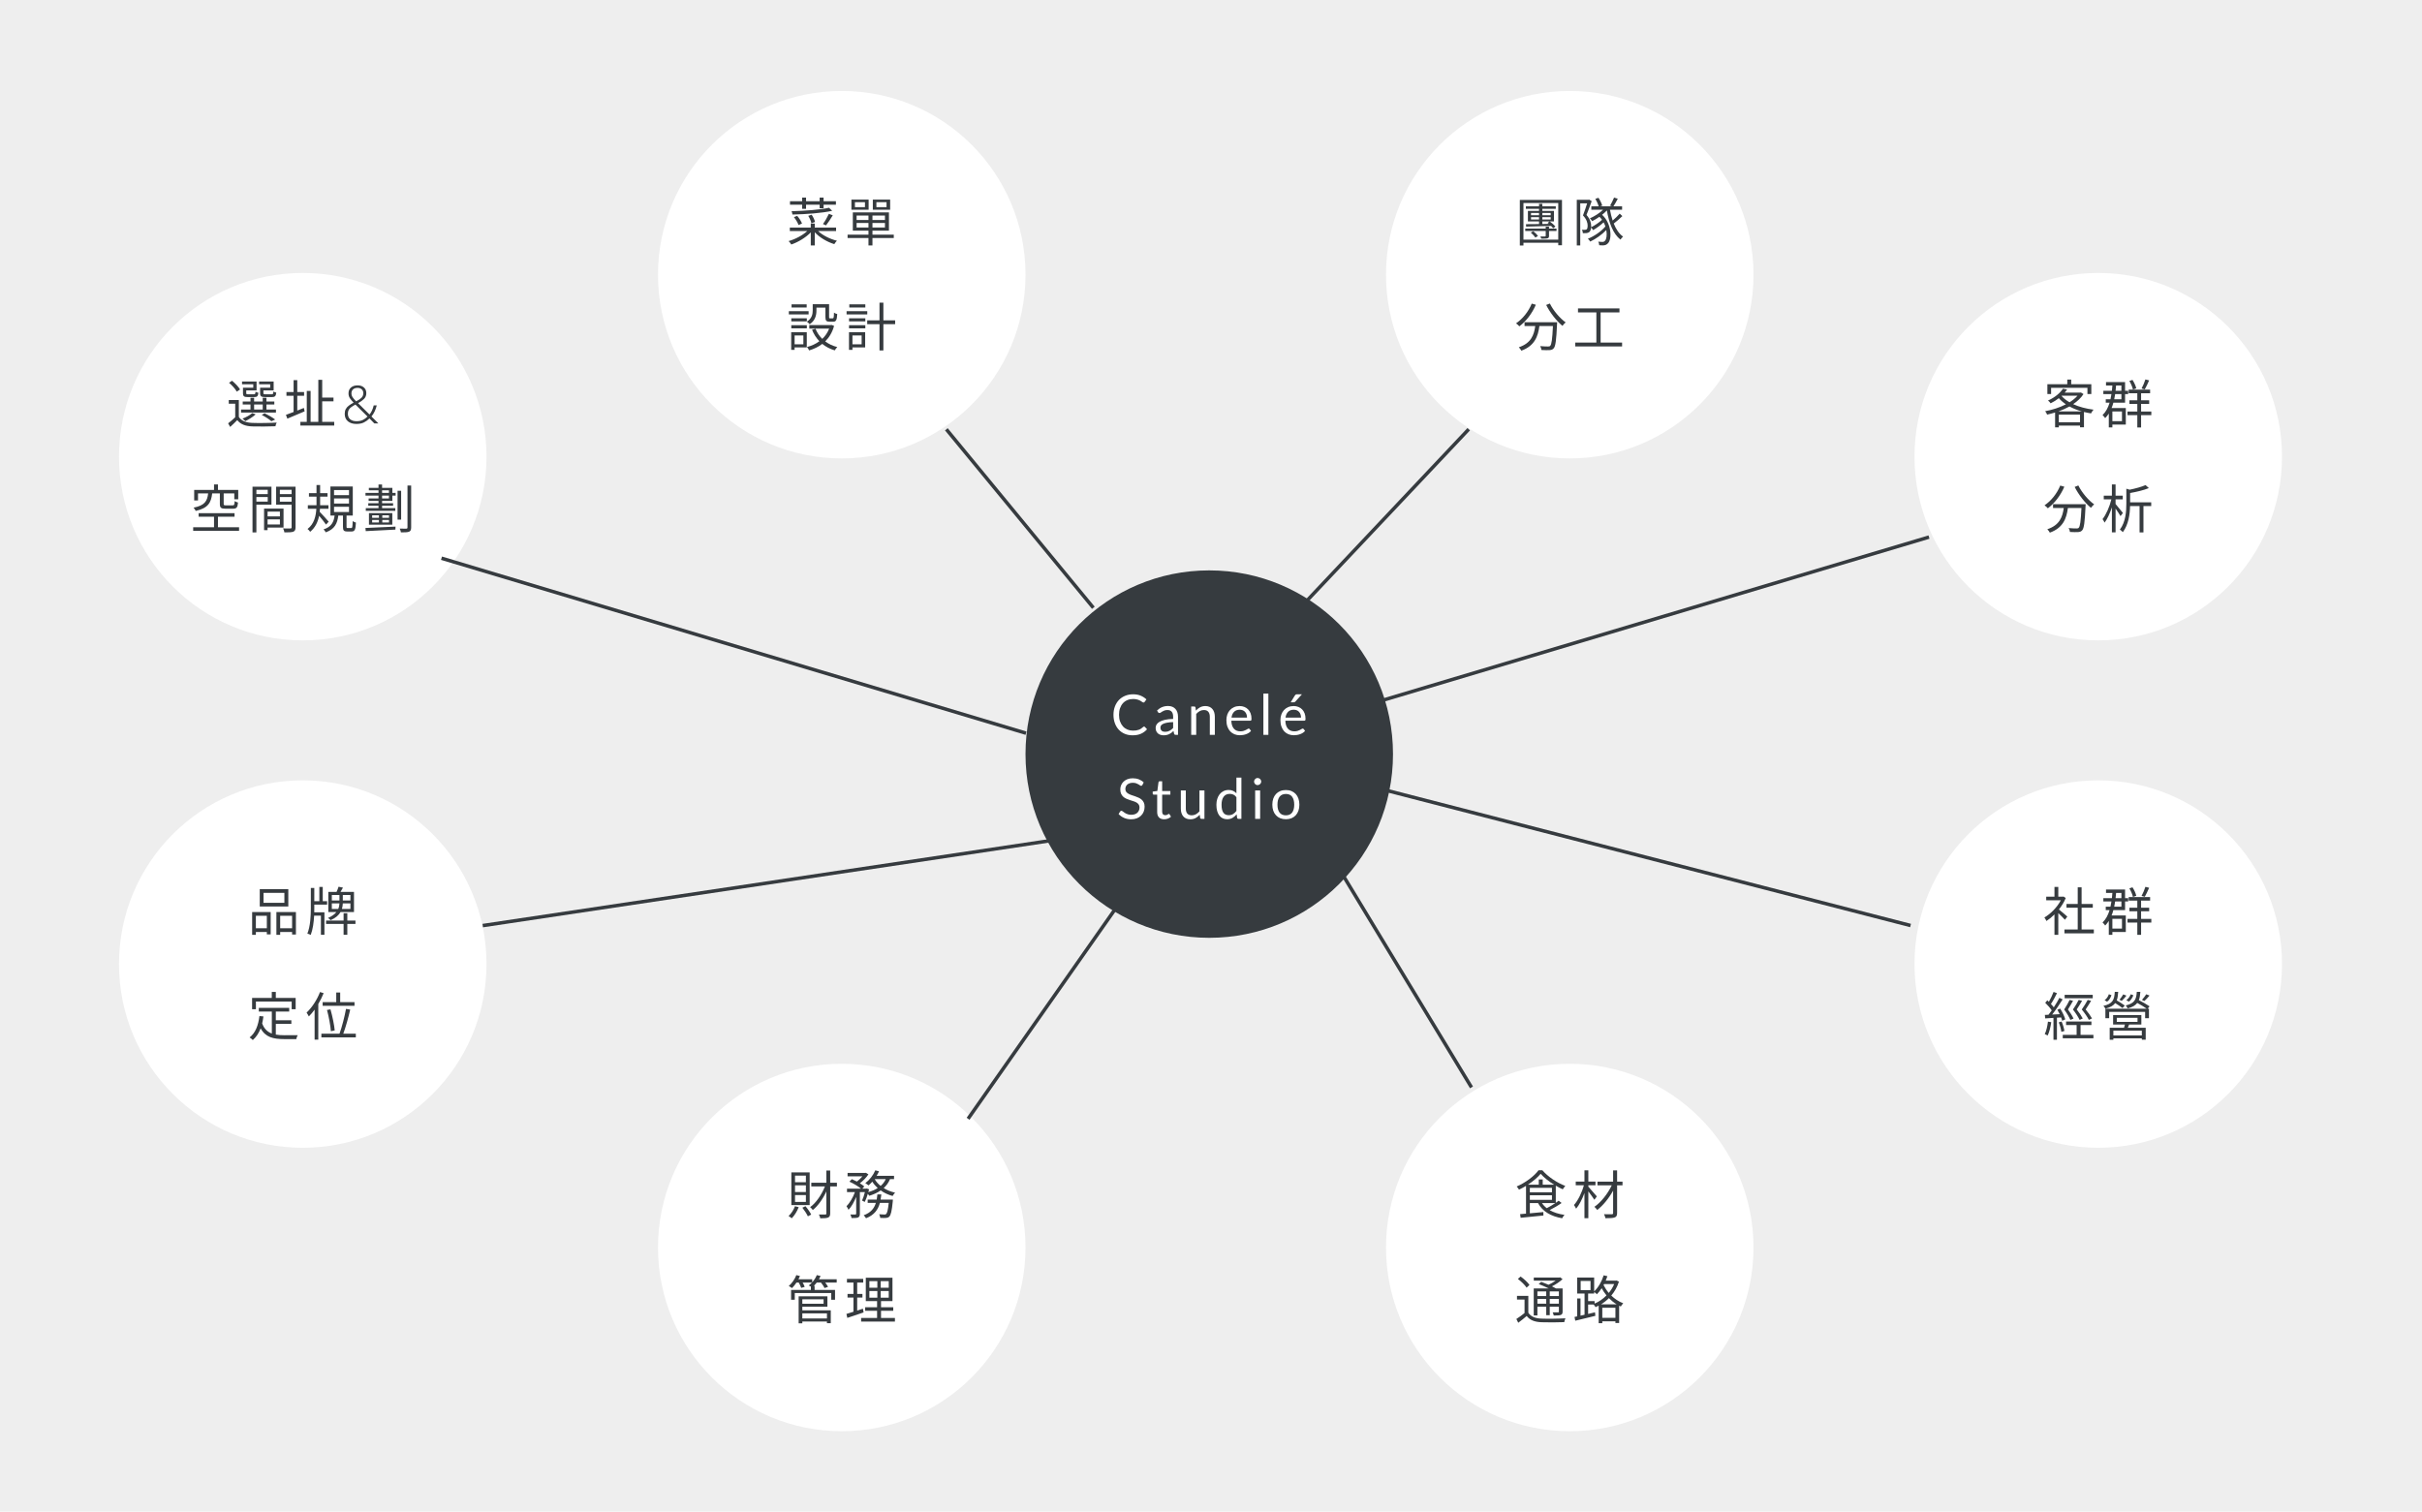 <svg width="692" height="432" viewBox="0 0 692 432" fill="none" xmlns="http://www.w3.org/2000/svg">
<rect width="692" height="432" fill="#EEEEEE"/>
<circle cx="345.5" cy="215.5" r="52.5" fill="#363B3F"/>
<circle cx="599.5" cy="130.5" r="52.5" fill="white"/>
<circle cx="86.5" cy="130.5" r="52.5" fill="white"/>
<circle cx="240.5" cy="78.5" r="52.5" fill="white"/>
<circle cx="599.5" cy="275.5" r="52.5" fill="white"/>
<circle cx="448.5" cy="78.5" r="52.5" fill="white"/>
<circle cx="448.5" cy="356.5" r="52.5" fill="white"/>
<circle cx="240.5" cy="356.5" r="52.5" fill="white"/>
<circle cx="86.5" cy="275.5" r="52.5" fill="white"/>
<path d="M326.887 207.632C326.972 207.632 327.047 207.667 327.111 207.736L327.727 208.4C327.258 208.944 326.687 209.368 326.015 209.672C325.348 209.976 324.54 210.128 323.591 210.128C322.77 210.128 322.023 209.987 321.351 209.704C320.679 209.416 320.106 209.016 319.631 208.504C319.156 207.987 318.788 207.368 318.527 206.648C318.266 205.928 318.135 205.136 318.135 204.272C318.135 203.408 318.271 202.616 318.543 201.896C318.815 201.176 319.196 200.557 319.687 200.04C320.183 199.523 320.775 199.123 321.463 198.84C322.151 198.552 322.911 198.408 323.743 198.408C324.559 198.408 325.279 198.539 325.903 198.8C326.527 199.061 327.076 199.416 327.551 199.864L327.039 200.576C327.007 200.629 326.964 200.675 326.911 200.712C326.863 200.744 326.796 200.76 326.711 200.76C326.615 200.76 326.498 200.709 326.359 200.608C326.22 200.501 326.039 200.384 325.815 200.256C325.591 200.128 325.311 200.013 324.975 199.912C324.639 199.805 324.226 199.752 323.735 199.752C323.143 199.752 322.602 199.856 322.111 200.064C321.62 200.267 321.196 200.563 320.839 200.952C320.487 201.341 320.212 201.816 320.015 202.376C319.818 202.936 319.719 203.568 319.719 204.272C319.719 204.987 319.82 205.624 320.023 206.184C320.231 206.744 320.511 207.219 320.863 207.608C321.22 207.992 321.639 208.285 322.119 208.488C322.604 208.691 323.127 208.792 323.687 208.792C324.028 208.792 324.335 208.773 324.607 208.736C324.884 208.693 325.138 208.629 325.367 208.544C325.602 208.459 325.818 208.352 326.015 208.224C326.218 208.091 326.418 207.933 326.615 207.752C326.706 207.672 326.796 207.632 326.887 207.632ZM335.182 206.352C334.526 206.373 333.966 206.427 333.502 206.512C333.044 206.592 332.668 206.699 332.374 206.832C332.086 206.965 331.876 207.123 331.742 207.304C331.614 207.485 331.55 207.688 331.55 207.912C331.55 208.125 331.585 208.309 331.654 208.464C331.724 208.619 331.817 208.747 331.934 208.848C332.057 208.944 332.198 209.016 332.358 209.064C332.524 209.107 332.7 209.128 332.886 209.128C333.137 209.128 333.366 209.104 333.574 209.056C333.782 209.003 333.977 208.928 334.158 208.832C334.345 208.736 334.521 208.621 334.686 208.488C334.857 208.355 335.022 208.203 335.182 208.032V206.352ZM330.582 203.04C331.03 202.608 331.513 202.285 332.03 202.072C332.548 201.859 333.121 201.752 333.75 201.752C334.204 201.752 334.606 201.827 334.958 201.976C335.31 202.125 335.606 202.333 335.846 202.6C336.086 202.867 336.268 203.189 336.39 203.568C336.513 203.947 336.574 204.363 336.574 204.816V210H335.942C335.804 210 335.697 209.979 335.622 209.936C335.548 209.888 335.489 209.797 335.446 209.664L335.286 208.896C335.073 209.093 334.865 209.269 334.662 209.424C334.46 209.573 334.246 209.701 334.022 209.808C333.798 209.909 333.558 209.987 333.302 210.04C333.052 210.099 332.772 210.128 332.462 210.128C332.148 210.128 331.852 210.085 331.574 210C331.297 209.909 331.054 209.776 330.846 209.6C330.644 209.424 330.481 209.203 330.358 208.936C330.241 208.664 330.182 208.344 330.182 207.976C330.182 207.656 330.27 207.349 330.446 207.056C330.622 206.757 330.908 206.493 331.302 206.264C331.697 206.035 332.212 205.848 332.846 205.704C333.481 205.555 334.26 205.469 335.182 205.448V204.816C335.182 204.187 335.046 203.712 334.774 203.392C334.502 203.067 334.105 202.904 333.582 202.904C333.23 202.904 332.934 202.949 332.694 203.04C332.46 203.125 332.254 203.224 332.078 203.336C331.908 203.443 331.758 203.541 331.63 203.632C331.508 203.717 331.385 203.76 331.262 203.76C331.166 203.76 331.084 203.736 331.014 203.688C330.945 203.635 330.886 203.571 330.838 203.496L330.582 203.04ZM341.688 203.072C341.864 202.875 342.05 202.696 342.248 202.536C342.445 202.376 342.653 202.24 342.872 202.128C343.096 202.011 343.33 201.923 343.576 201.864C343.826 201.8 344.096 201.768 344.384 201.768C344.826 201.768 345.216 201.843 345.552 201.992C345.893 202.136 346.176 202.344 346.4 202.616C346.629 202.883 346.802 203.205 346.92 203.584C347.037 203.963 347.096 204.381 347.096 204.84V210H345.664V204.84C345.664 204.227 345.522 203.752 345.24 203.416C344.962 203.075 344.538 202.904 343.968 202.904C343.546 202.904 343.152 203.005 342.784 203.208C342.421 203.411 342.085 203.685 341.776 204.032V210H340.344V201.896H341.2C341.402 201.896 341.528 201.995 341.576 202.192L341.688 203.072ZM356.289 205.064C356.289 204.733 356.241 204.432 356.145 204.16C356.055 203.883 355.919 203.645 355.737 203.448C355.561 203.245 355.345 203.091 355.089 202.984C354.833 202.872 354.543 202.816 354.217 202.816C353.535 202.816 352.993 203.016 352.593 203.416C352.199 203.811 351.953 204.36 351.857 205.064H356.289ZM357.441 208.864C357.265 209.077 357.055 209.264 356.809 209.424C356.564 209.579 356.3 209.707 356.017 209.808C355.74 209.909 355.452 209.984 355.153 210.032C354.855 210.085 354.559 210.112 354.265 210.112C353.705 210.112 353.188 210.019 352.713 209.832C352.244 209.64 351.836 209.363 351.489 209C351.148 208.632 350.881 208.179 350.689 207.64C350.497 207.101 350.401 206.483 350.401 205.784C350.401 205.219 350.487 204.691 350.657 204.2C350.833 203.709 351.084 203.285 351.409 202.928C351.735 202.565 352.132 202.283 352.601 202.08C353.071 201.872 353.599 201.768 354.185 201.768C354.671 201.768 355.119 201.851 355.529 202.016C355.945 202.176 356.303 202.411 356.601 202.72C356.905 203.024 357.143 203.403 357.313 203.856C357.484 204.304 357.569 204.816 357.569 205.392C357.569 205.616 357.545 205.765 357.497 205.84C357.449 205.915 357.359 205.952 357.225 205.952H351.809C351.825 206.464 351.895 206.909 352.017 207.288C352.145 207.667 352.321 207.984 352.545 208.24C352.769 208.491 353.036 208.68 353.345 208.808C353.655 208.931 354.001 208.992 354.385 208.992C354.743 208.992 355.049 208.952 355.305 208.872C355.567 208.787 355.791 208.696 355.977 208.6C356.164 208.504 356.319 208.416 356.441 208.336C356.569 208.251 356.679 208.208 356.769 208.208C356.887 208.208 356.977 208.253 357.041 208.344L357.441 208.864ZM362.391 198.216V210H360.967V198.216H362.391ZM371.724 205.064C371.724 204.733 371.676 204.432 371.58 204.16C371.489 203.883 371.353 203.645 371.172 203.448C370.996 203.245 370.78 203.091 370.524 202.984C370.268 202.872 369.977 202.816 369.652 202.816C368.969 202.816 368.428 203.016 368.028 203.416C367.633 203.811 367.388 204.36 367.292 205.064H371.724ZM372.876 208.864C372.7 209.077 372.489 209.264 372.244 209.424C371.999 209.579 371.735 209.707 371.452 209.808C371.175 209.909 370.887 209.984 370.588 210.032C370.289 210.085 369.993 210.112 369.7 210.112C369.14 210.112 368.623 210.019 368.148 209.832C367.679 209.64 367.271 209.363 366.924 209C366.583 208.632 366.316 208.179 366.124 207.64C365.932 207.101 365.836 206.483 365.836 205.784C365.836 205.219 365.921 204.691 366.092 204.2C366.268 203.709 366.519 203.285 366.844 202.928C367.169 202.565 367.567 202.283 368.036 202.08C368.505 201.872 369.033 201.768 369.62 201.768C370.105 201.768 370.553 201.851 370.964 202.016C371.38 202.176 371.737 202.411 372.036 202.72C372.34 203.024 372.577 203.403 372.748 203.856C372.919 204.304 373.004 204.816 373.004 205.392C373.004 205.616 372.98 205.765 372.932 205.84C372.884 205.915 372.793 205.952 372.66 205.952H367.244C367.26 206.464 367.329 206.909 367.452 207.288C367.58 207.667 367.756 207.984 367.98 208.24C368.204 208.491 368.471 208.68 368.78 208.808C369.089 208.931 369.436 208.992 369.82 208.992C370.177 208.992 370.484 208.952 370.74 208.872C371.001 208.787 371.225 208.696 371.412 208.6C371.599 208.504 371.753 208.416 371.876 208.336C372.004 208.251 372.113 208.208 372.204 208.208C372.321 208.208 372.412 208.253 372.476 208.344L372.876 208.864ZM371.98 198.408L370.116 200.472C370.041 200.552 369.967 200.611 369.892 200.648C369.823 200.68 369.732 200.696 369.62 200.696H368.772L369.956 198.76C370.031 198.637 370.111 198.549 370.196 198.496C370.287 198.437 370.417 198.408 370.588 198.408H371.98ZM326.398 224.328C326.35 224.408 326.297 224.469 326.238 224.512C326.185 224.549 326.118 224.568 326.038 224.568C325.948 224.568 325.841 224.523 325.718 224.432C325.596 224.341 325.441 224.243 325.254 224.136C325.073 224.024 324.852 223.923 324.59 223.832C324.334 223.741 324.022 223.696 323.654 223.696C323.308 223.696 323.001 223.744 322.734 223.84C322.473 223.931 322.252 224.056 322.07 224.216C321.894 224.376 321.761 224.565 321.67 224.784C321.58 224.997 321.534 225.229 321.534 225.48C321.534 225.8 321.612 226.067 321.766 226.28C321.926 226.488 322.134 226.667 322.39 226.816C322.652 226.965 322.945 227.096 323.27 227.208C323.601 227.315 323.937 227.427 324.278 227.544C324.625 227.661 324.961 227.795 325.286 227.944C325.617 228.088 325.91 228.272 326.166 228.496C326.428 228.72 326.636 228.995 326.79 229.32C326.95 229.645 327.03 230.045 327.03 230.52C327.03 231.021 326.945 231.493 326.774 231.936C326.604 232.373 326.353 232.755 326.022 233.08C325.697 233.405 325.294 233.661 324.814 233.848C324.34 234.035 323.798 234.128 323.19 234.128C322.444 234.128 321.766 233.995 321.158 233.728C320.55 233.456 320.03 233.091 319.598 232.632L320.046 231.896C320.089 231.837 320.14 231.789 320.198 231.752C320.262 231.709 320.332 231.688 320.406 231.688C320.476 231.688 320.553 231.717 320.638 231.776C320.729 231.829 320.83 231.899 320.942 231.984C321.054 232.069 321.182 232.163 321.326 232.264C321.47 232.365 321.633 232.459 321.814 232.544C322.001 232.629 322.212 232.701 322.446 232.76C322.681 232.813 322.945 232.84 323.238 232.84C323.606 232.84 323.934 232.789 324.222 232.688C324.51 232.587 324.753 232.445 324.95 232.264C325.153 232.077 325.308 231.856 325.414 231.6C325.521 231.344 325.574 231.059 325.574 230.744C325.574 230.397 325.494 230.115 325.334 229.896C325.18 229.672 324.974 229.485 324.718 229.336C324.462 229.187 324.169 229.061 323.838 228.96C323.508 228.853 323.172 228.747 322.83 228.64C322.489 228.528 322.153 228.4 321.822 228.256C321.492 228.112 321.198 227.925 320.942 227.696C320.686 227.467 320.478 227.181 320.318 226.84C320.164 226.493 320.086 226.067 320.086 225.56C320.086 225.155 320.164 224.763 320.318 224.384C320.478 224.005 320.708 223.669 321.006 223.376C321.31 223.083 321.681 222.848 322.118 222.672C322.561 222.496 323.068 222.408 323.638 222.408C324.278 222.408 324.86 222.509 325.382 222.712C325.91 222.915 326.374 223.208 326.774 223.592L326.398 224.328ZM332.614 234.128C331.974 234.128 331.481 233.949 331.134 233.592C330.793 233.235 330.622 232.72 330.622 232.048V227.088H329.646C329.561 227.088 329.489 227.064 329.43 227.016C329.372 226.963 329.342 226.883 329.342 226.776V226.208L330.67 226.04L330.998 223.536C331.014 223.456 331.049 223.392 331.102 223.344C331.161 223.291 331.236 223.264 331.326 223.264H332.046V226.056H334.39V227.088H332.046V231.952C332.046 232.293 332.129 232.547 332.294 232.712C332.46 232.877 332.673 232.96 332.934 232.96C333.084 232.96 333.212 232.941 333.318 232.904C333.43 232.861 333.526 232.816 333.606 232.768C333.686 232.72 333.753 232.677 333.806 232.64C333.865 232.597 333.916 232.576 333.958 232.576C334.033 232.576 334.1 232.621 334.158 232.712L334.574 233.392C334.329 233.621 334.033 233.803 333.686 233.936C333.34 234.064 332.982 234.128 332.614 234.128ZM344.125 225.896V234H343.277C343.074 234 342.946 233.901 342.893 233.704L342.781 232.832C342.429 233.221 342.034 233.536 341.597 233.776C341.159 234.011 340.658 234.128 340.093 234.128C339.65 234.128 339.258 234.056 338.917 233.912C338.581 233.763 338.298 233.555 338.069 233.288C337.839 233.021 337.666 232.699 337.549 232.32C337.437 231.941 337.381 231.523 337.381 231.064V225.896H338.805V231.064C338.805 231.677 338.943 232.152 339.221 232.488C339.503 232.824 339.933 232.992 340.509 232.992C340.93 232.992 341.322 232.893 341.685 232.696C342.053 232.493 342.391 232.216 342.701 231.864V225.896H344.125ZM353.263 227.824C352.996 227.467 352.708 227.219 352.399 227.08C352.089 226.936 351.743 226.864 351.359 226.864C350.607 226.864 350.028 227.133 349.623 227.672C349.217 228.211 349.015 228.979 349.015 229.976C349.015 230.504 349.06 230.957 349.151 231.336C349.241 231.709 349.375 232.019 349.551 232.264C349.727 232.504 349.943 232.68 350.199 232.792C350.455 232.904 350.745 232.96 351.071 232.96C351.54 232.96 351.948 232.853 352.295 232.64C352.647 232.427 352.969 232.125 353.263 231.736V227.824ZM354.687 222.216V234H353.839C353.636 234 353.508 233.901 353.455 233.704L353.327 232.72C352.98 233.136 352.585 233.472 352.143 233.728C351.7 233.984 351.188 234.112 350.607 234.112C350.143 234.112 349.721 234.024 349.343 233.848C348.964 233.667 348.641 233.403 348.375 233.056C348.108 232.709 347.903 232.277 347.759 231.76C347.615 231.243 347.543 230.648 347.543 229.976C347.543 229.379 347.623 228.824 347.783 228.312C347.943 227.795 348.172 227.347 348.471 226.968C348.769 226.589 349.135 226.293 349.567 226.08C350.004 225.861 350.495 225.752 351.039 225.752C351.535 225.752 351.959 225.837 352.311 226.008C352.668 226.173 352.985 226.405 353.263 226.704V222.216H354.687ZM360.04 225.896V234H358.616V225.896H360.04ZM360.344 223.352C360.344 223.491 360.314 223.621 360.256 223.744C360.202 223.861 360.128 223.968 360.032 224.064C359.941 224.155 359.832 224.227 359.704 224.28C359.581 224.333 359.45 224.36 359.312 224.36C359.173 224.36 359.042 224.333 358.92 224.28C358.802 224.227 358.698 224.155 358.608 224.064C358.517 223.968 358.445 223.861 358.392 223.744C358.338 223.621 358.312 223.491 358.312 223.352C358.312 223.213 358.338 223.083 358.392 222.96C358.445 222.832 358.517 222.723 358.608 222.632C358.698 222.536 358.802 222.461 358.92 222.408C359.042 222.355 359.173 222.328 359.312 222.328C359.45 222.328 359.581 222.355 359.704 222.408C359.832 222.461 359.941 222.536 360.032 222.632C360.128 222.723 360.202 222.832 360.256 222.96C360.314 223.083 360.344 223.213 360.344 223.352ZM367.396 225.768C367.988 225.768 368.521 225.867 368.996 226.064C369.47 226.261 369.876 226.541 370.212 226.904C370.548 227.267 370.804 227.707 370.98 228.224C371.161 228.736 371.252 229.309 371.252 229.944C371.252 230.584 371.161 231.16 370.98 231.672C370.804 232.184 370.548 232.621 370.212 232.984C369.876 233.347 369.47 233.627 368.996 233.824C368.521 234.016 367.988 234.112 367.396 234.112C366.798 234.112 366.26 234.016 365.78 233.824C365.305 233.627 364.9 233.347 364.564 232.984C364.228 232.621 363.969 232.184 363.788 231.672C363.612 231.16 363.524 230.584 363.524 229.944C363.524 229.309 363.612 228.736 363.788 228.224C363.969 227.707 364.228 227.267 364.564 226.904C364.9 226.541 365.305 226.261 365.78 226.064C366.26 225.867 366.798 225.768 367.396 225.768ZM367.396 233C368.196 233 368.793 232.733 369.188 232.2C369.582 231.661 369.78 230.912 369.78 229.952C369.78 228.987 369.582 228.235 369.188 227.696C368.793 227.157 368.196 226.888 367.396 226.888C366.99 226.888 366.636 226.957 366.332 227.096C366.033 227.235 365.782 227.435 365.58 227.696C365.382 227.957 365.233 228.28 365.132 228.664C365.036 229.043 364.988 229.472 364.988 229.952C364.988 230.912 365.185 231.661 365.58 232.2C365.98 232.733 366.585 233 367.396 233Z" fill="white"/>
<path d="M77.194 110.785H74.314V112.345C74.314 113.245 74.629 113.47 75.739 113.47H77.749C78.544 113.47 78.829 113.2 78.934 112.195C78.664 112.135 78.304 112.015 78.109 111.88C78.064 112.585 77.989 112.675 77.629 112.675H75.844C75.349 112.675 75.259 112.615 75.259 112.33V111.565H78.184V109.03H74.029V109.81H77.194V110.785ZM72.364 110.785H69.424V112.345C69.424 113.245 69.709 113.47 70.819 113.47H72.679C73.444 113.47 73.729 113.215 73.834 112.24C73.564 112.195 73.204 112.075 73.009 111.925C72.964 112.585 72.889 112.675 72.529 112.675H70.909C70.429 112.675 70.354 112.615 70.354 112.345V111.565H73.309V109.03H69.154V109.81H72.364V110.785ZM72.604 115.6H75.064V117.025H72.604V115.6ZM78.844 117.025H76.129V115.6H78.379V114.745H76.129V113.665H75.064V114.745H72.604V113.665H71.569V114.745H69.349V115.6H71.569V117.025H68.869V117.895H78.844V117.025ZM78.619 119.89C77.914 119.335 76.684 118.615 75.589 118.09L74.794 118.585C75.829 119.11 76.909 119.815 77.539 120.37L78.619 119.89ZM72.064 118.06C71.404 118.66 70.294 119.23 69.274 119.635C69.514 119.785 69.919 120.145 70.099 120.34C71.089 119.86 72.289 119.125 73.054 118.405L72.064 118.06ZM68.584 111.295C68.164 110.545 67.174 109.51 66.289 108.805L65.434 109.375C66.304 110.11 67.264 111.175 67.654 111.925L68.584 111.295ZM68.239 114.325H65.359V115.375H67.204V119.245C66.544 119.875 65.809 120.505 65.179 120.97L65.764 122.005C66.484 121.345 67.159 120.715 67.789 120.055C68.719 121.24 70.084 121.78 72.064 121.855C73.759 121.915 76.999 121.885 78.694 121.81C78.739 121.495 78.919 121 79.054 120.76C77.224 120.88 73.729 120.925 72.034 120.85C70.279 120.775 68.944 120.265 68.239 119.14V114.325ZM86.824 116.575L84.934 117.325V113.095H86.884V112.03H84.934V108.64H83.884V112.03H81.844V113.095H83.884V117.73C83.059 118.045 82.294 118.33 81.694 118.555L82.099 119.635C83.494 119.065 85.324 118.285 87.034 117.55L86.824 116.575ZM92.059 120.55V114.685H95.284V113.62H92.059V108.55H90.949V120.55H88.744V111.715H87.649V120.55H85.819V121.615H95.494V120.55H92.059ZM102.184 110.125C102.924 110.125 103.519 110.325 103.969 110.725C104.429 111.115 104.659 111.66 104.659 112.36C104.659 113.02 104.439 113.57 103.999 114.01C103.559 114.44 102.994 114.84 102.304 115.21L105.574 118.45C105.854 118.12 106.094 117.735 106.294 117.295C106.494 116.855 106.654 116.375 106.774 115.855H107.644C107.334 117.125 106.829 118.18 106.129 119.02L108.109 121H106.954L105.559 119.575C105.089 120.045 104.564 120.425 103.984 120.715C103.404 121.005 102.684 121.15 101.824 121.15C100.824 121.15 100.019 120.9 99.409 120.4C98.799 119.9 98.494 119.185 98.494 118.255C98.494 117.725 98.594 117.275 98.794 116.905C98.994 116.525 99.284 116.195 99.664 115.915C100.044 115.625 100.499 115.34 101.029 115.06C100.599 114.62 100.249 114.205 99.979 113.815C99.709 113.415 99.574 112.945 99.574 112.405C99.574 111.705 99.809 111.15 100.279 110.74C100.759 110.33 101.394 110.125 102.184 110.125ZM102.169 110.845C101.629 110.845 101.199 110.985 100.879 111.265C100.569 111.545 100.414 111.925 100.414 112.405C100.414 112.815 100.529 113.19 100.759 113.53C100.989 113.87 101.319 114.255 101.749 114.685C102.419 114.355 102.929 114.015 103.279 113.665C103.629 113.305 103.804 112.87 103.804 112.36C103.804 111.9 103.654 111.535 103.354 111.265C103.054 110.985 102.659 110.845 102.169 110.845ZM101.554 115.615C101.094 115.855 100.699 116.095 100.369 116.335C100.049 116.565 99.804 116.83 99.634 117.13C99.474 117.43 99.394 117.8 99.394 118.24C99.394 118.91 99.614 119.435 100.054 119.815C100.504 120.185 101.099 120.37 101.839 120.37C102.569 120.37 103.179 120.25 103.669 120.01C104.169 119.76 104.614 119.435 105.004 119.035L101.554 115.615ZM62.815 141.01V143.98C62.815 145.09 63.13 145.375 64.435 145.375H66.58C67.585 145.375 67.9 145.015 68.005 143.605C67.72 143.53 67.255 143.365 67.045 143.2C67 144.25 66.91 144.415 66.475 144.415H64.555C64 144.415 63.91 144.355 63.91 143.98V141.01H66.94V142.675H68.065V140.005H62.275V138.445H61.15V140.005H55.48V143.005H56.575V141.01H59.47C59.215 143.2 58.51 144.445 55.3 145.075C55.525 145.3 55.81 145.735 55.915 146.005C59.44 145.21 60.325 143.665 60.625 141.01H62.815ZM62.275 150.67V147.655H67.015V146.65H56.755V147.655H61.15V150.67H55.195V151.69H68.305V150.67H62.275ZM76.495 139.96V141.205H73.255V139.96H76.495ZM73.255 143.35V142.03H76.495V143.35H73.255ZM77.56 144.205V139.09H72.145V152.155H73.255V144.205H77.56ZM79.975 146.2V147.58H76.45V146.2H79.975ZM76.45 149.875V148.42H79.975V149.875H76.45ZM81.01 150.76V145.33H75.445V151.51H76.45V150.76H81.01ZM79.96 143.365V142.03H83.32V143.365H79.96ZM83.32 139.96V141.205H79.96V139.96H83.32ZM84.445 139.09H78.895V144.22H83.32V150.655C83.32 150.925 83.23 151.015 82.975 151.015C82.705 151.03 81.79 151.045 80.875 151C81.04 151.3 81.22 151.825 81.265 152.14C82.51 152.14 83.305 152.125 83.785 151.945C84.28 151.75 84.445 151.375 84.445 150.67V139.09ZM93.91 149.08C93.535 148.645 91.975 146.89 91.345 146.26C91.375 145.975 91.405 145.675 91.42 145.39H93.85V144.385H91.465C91.465 144.175 91.465 143.965 91.465 143.755V141.925H93.58V140.935H91.465V138.61H90.43V140.935H88.27V141.925H90.43V143.755C90.43 143.965 90.43 144.175 90.43 144.385H87.955V145.39H90.385C90.265 147.43 89.77 149.74 87.865 151.165C88.12 151.345 88.48 151.735 88.615 151.975C90.115 150.745 90.835 149.095 91.18 147.4C91.87 148.21 92.77 149.335 93.145 149.905L93.91 149.08ZM95.44 144.82H99.715V146.32H95.44V144.82ZM95.44 142.435H99.715V143.905H95.44V142.435ZM95.44 140.05H99.715V141.505H95.44V140.05ZM99.385 150.895C99.07 150.895 99.01 150.85 99.01 150.505V147.325H100.795V139.03H94.405V147.325H95.605C95.365 149.17 94.72 150.55 92.44 151.285C92.665 151.48 92.965 151.885 93.07 152.125C95.62 151.225 96.385 149.59 96.655 147.325H97.99V150.505C97.99 151.555 98.2 151.885 99.235 151.885H100.45C101.335 151.885 101.605 151.375 101.695 149.335C101.41 149.26 100.975 149.095 100.765 148.915C100.72 150.67 100.66 150.895 100.33 150.895H99.385ZM104.5 151.78C106.615 151.69 109.885 151.51 112.975 151.345L113.005 150.49C109.825 150.64 106.495 150.79 104.41 150.88L104.5 151.78ZM111.145 147.97H109.225V147.25H111.145V147.97ZM111.145 149.305H109.225V148.585H111.145V149.305ZM106.33 148.585H108.265V149.305H106.33V148.585ZM106.33 147.25H108.265V147.97H106.33V147.25ZM105.415 146.635V149.935H112.09V146.635H105.415ZM111.13 142.435H109.165V141.625H111.13V142.435ZM109.165 140.125H111.13V140.86H109.165V140.125ZM112.105 139.42H109.165V138.46H108.145V139.42H105.385V140.125H108.145V140.86H104.425V141.625H108.145V142.435H105.325V143.14H108.145V143.815H105.22V144.52H108.145V145.21H104.515V145.99H112.945V145.21H109.165V144.52H112.315V143.815H109.165V143.14H112.105V141.625H113.035V140.86H112.105V139.42ZM114.61 140.245H113.59V148.495H114.61V140.245ZM116.425 138.745V150.745C116.425 150.985 116.32 151.06 116.065 151.075C115.855 151.09 115.075 151.09 114.205 151.06C114.355 151.36 114.52 151.855 114.55 152.14C115.75 152.14 116.455 152.11 116.875 151.945C117.31 151.75 117.475 151.435 117.475 150.745V138.745H116.425Z" fill="#363B3F"/>
<path d="M586.03 110.83H596.41V112.6H597.52V109.795H591.775V108.46H590.65V109.795H584.965V112.6H586.03V110.83ZM588.13 117.565C589.225 117.175 590.29 116.71 591.28 116.155C592.345 116.74 593.53 117.205 594.805 117.565H588.13ZM588.235 120.67V118.495H594.295V120.67H588.235ZM589.06 113.08H593.575C592.975 113.77 592.195 114.4 591.295 114.955C590.38 114.43 589.6 113.83 589.015 113.14L589.06 113.08ZM594.535 112.15L594.34 112.195H589.915C590.17 111.91 590.395 111.61 590.605 111.31L589.405 111.085C588.655 112.24 587.2 113.545 585.145 114.46C585.4 114.64 585.73 115 585.895 115.255C586.78 114.82 587.56 114.325 588.235 113.785C588.805 114.445 589.495 115.03 590.26 115.54C588.46 116.47 586.345 117.145 584.335 117.505C584.545 117.745 584.785 118.195 584.89 118.48C585.64 118.315 586.405 118.12 587.17 117.88V122.125H588.235V121.63H594.295V122.11H595.42V117.73C596.08 117.895 596.755 118.03 597.445 118.135C597.595 117.805 597.895 117.34 598.15 117.07C596.035 116.8 594.01 116.275 592.33 115.495C593.53 114.685 594.565 113.725 595.285 112.615L594.535 112.15ZM612.97 108.43C612.73 109.21 612.265 110.335 611.875 111.025L612.79 111.28C613.195 110.605 613.645 109.585 614.035 108.7L612.97 108.43ZM610.36 110.98C610.225 110.305 609.775 109.315 609.28 108.565L608.395 108.865C608.845 109.63 609.28 110.65 609.415 111.34L610.36 110.98ZM606.28 117.58V120.355H603.535V117.58H606.28ZM606.115 112.615V114.1H604.06C604.165 113.62 604.255 113.125 604.33 112.615H606.115ZM606.115 110.17V111.67H604.45C604.51 111.19 604.555 110.68 604.6 110.17H606.115ZM603.31 116.605C603.505 116.125 603.685 115.615 603.82 115.075H607.165V112.615H608.05V111.67H607.165V109.195H601.72V110.17H603.535C603.505 110.68 603.445 111.19 603.4 111.67H600.955V112.615H603.265C603.19 113.125 603.1 113.62 602.995 114.1H601.645V115.075H602.74C602.305 116.515 601.675 117.715 600.73 118.615C600.955 118.825 601.345 119.26 601.48 119.485C601.87 119.08 602.215 118.645 602.515 118.18V122.14H603.535V121.33H607.375V116.605H603.31ZM614.665 117.595H611.74V115.42H614.05V114.4H611.74V112.375H614.32V111.355H608.2V112.375H610.66V114.4H608.41V115.42H610.66V117.595H607.855V118.645H610.66V122.155H611.74V118.645H614.665V117.595ZM588.64 138.76C587.71 141.055 586.045 143.125 584.155 144.4C584.425 144.595 584.905 145.015 585.1 145.255C586.99 143.845 588.73 141.61 589.81 139.09L588.64 138.76ZM586.585 144.085V145.165H589.645C589.3 147.7 588.475 150.07 584.95 151.24C585.205 151.48 585.52 151.93 585.67 152.215C589.48 150.835 590.44 148.12 590.83 145.165H594.7C594.52 148.945 594.31 150.445 593.92 150.82C593.785 150.985 593.605 151.015 593.29 151.015C592.945 151.015 592.015 151 591.04 150.91C591.25 151.24 591.385 151.69 591.415 152.02C592.345 152.065 593.275 152.095 593.77 152.05C594.295 151.99 594.61 151.9 594.925 151.525C595.435 150.955 595.66 149.23 595.87 144.625C595.885 144.475 595.9 144.085 595.9 144.085H586.585ZM592.765 139.15C593.875 141.37 595.765 143.785 597.415 145.12C597.625 144.805 598.045 144.37 598.33 144.13C596.71 142.99 594.79 140.74 593.815 138.73L592.765 139.15ZM606.55 146.59C606.235 146.185 604.915 144.55 604.45 144.025V142.705H606.505V141.655H604.45V138.445H603.4V141.655H601.075V142.705H603.25C602.755 144.76 601.735 147.1 600.73 148.345C600.91 148.615 601.195 149.05 601.315 149.35C602.08 148.345 602.83 146.68 603.4 144.97V152.125H604.45V145.345C604.975 146.08 605.59 146.995 605.86 147.49L606.55 146.59ZM614.635 143.545H608.605V140.89C610.48 140.56 612.52 140.08 613.96 139.48L613.015 138.625C611.935 139.105 610.165 139.6 608.47 139.945L607.525 139.66V143.875C607.525 146.11 607.36 149.125 605.68 151.345C605.935 151.495 606.37 151.855 606.52 152.08C608.17 149.89 608.545 146.905 608.59 144.61H611.305V152.14H612.415V144.61H614.635V143.545Z" fill="#363B3F"/>
<path d="M229.19 59.685H230.3V58.5H234.185V59.52H235.31V58.5H238.835V57.51H235.31V56.46H234.185V57.51H230.3V56.46H229.19V57.51H225.71V58.5H229.19V59.685ZM236.87 59.37C234.47 59.94 229.895 60.255 226.16 60.36C226.265 60.6 226.385 61.035 226.415 61.305C230.21 61.23 234.875 60.9 237.77 60.24L236.87 59.37ZM232.865 63.435C232.745 62.85 232.34 61.995 231.905 61.365L230.93 61.68C231.35 62.34 231.725 63.21 231.815 63.795L232.865 63.435ZM229.145 63.885C228.92 63.24 228.35 62.34 227.765 61.68L226.835 62.055C227.39 62.73 227.945 63.675 228.155 64.305L229.145 63.885ZM236.825 61.11C236.42 61.995 235.7 63.255 235.13 64.02L236 64.41C236.585 63.675 237.335 62.52 237.935 61.53L236.825 61.11ZM238.88 66.03V65.025H232.79V63.885H231.65V65.025H225.665V66.03H230.645C229.31 67.26 227.21 68.37 225.32 68.895C225.575 69.135 225.92 69.57 226.085 69.87C228.05 69.195 230.225 67.89 231.65 66.405V70.14H232.79V66.375C234.155 67.875 236.33 69.135 238.37 69.765C238.535 69.465 238.88 69.03 239.12 68.79C237.155 68.31 235.055 67.275 233.75 66.03H238.88ZM253.295 59.19H250.4V57.78H253.295V59.19ZM254.33 57.03H249.38V59.94H254.33V57.03ZM247.13 59.19H244.265V57.78H247.13V59.19ZM248.18 57.03H243.26V59.94H248.18V57.03ZM244.745 65.01V63.72H248.135V65.01H244.745ZM244.745 61.59H248.135V62.865H244.745V61.59ZM252.845 62.865H249.275V61.59H252.845V62.865ZM252.845 65.01H249.275V63.72H252.845V65.01ZM255.365 67.05H249.275V65.91H253.985V60.69H243.665V65.91H248.135V67.05H242.165V68.025H248.135V70.14H249.275V68.025H255.365V67.05ZM230.48 86.97H226.16V87.87H230.48V86.97ZM231.035 88.935H225.38V89.85H231.035V88.935ZM229.535 95.865V98.385H227.03V95.865H229.535ZM230.51 94.95H226.055V99.975H227.03V99.285H230.51V94.95ZM226.085 93.84H230.525V92.94H226.085V93.84ZM226.085 91.845H230.525V90.96H226.085V91.845ZM233.27 87.915H235.835V90.585C235.835 91.65 236.105 91.935 237.02 91.935H238.055C238.85 91.935 239.12 91.5 239.21 89.745C238.925 89.685 238.49 89.52 238.28 89.34C238.25 90.78 238.19 90.975 237.92 90.975H237.17C236.93 90.975 236.885 90.915 236.885 90.585V86.925H232.205V88.725C232.205 89.76 231.98 91.005 230.54 91.92C230.765 92.07 231.185 92.46 231.35 92.655C232.94 91.605 233.27 90.03 233.27 88.74V87.915ZM237.59 92.85L237.395 92.895H231.23V93.915H236.9C236.45 95.07 235.775 96.045 234.935 96.84C234.095 96.015 233.435 95.04 233 93.945L232.01 94.245C232.52 95.505 233.225 96.6 234.11 97.515C233.06 98.295 231.845 98.835 230.57 99.165C230.78 99.39 231.065 99.87 231.17 100.14C232.535 99.735 233.825 99.135 234.935 98.28C235.955 99.105 237.14 99.72 238.505 100.125C238.655 99.855 238.985 99.405 239.225 99.18C237.905 98.85 236.75 98.295 235.775 97.56C236.915 96.435 237.8 94.98 238.31 93.135L237.59 92.85ZM247.235 86.97H242.66V87.87H247.235V86.97ZM247.79 88.935H241.88V89.85H247.79V88.935ZM246.185 95.865V98.385H243.56V95.865H246.185ZM247.19 94.95H242.57V99.975H243.56V99.285H247.19V94.95ZM242.585 93.84H247.235V92.94H242.585V93.84ZM242.585 91.845H247.235V90.96H242.585V91.845ZM255.755 91.545H252.395V86.49H251.285V91.545H247.775V92.64H251.285V100.14H252.395V92.64H255.755V91.545Z" fill="#363B3F"/>
<path d="M590.665 261.935C590.29 261.605 588.97 260.45 588.265 259.895C589.06 258.89 589.75 257.78 590.215 256.625L589.585 256.205L589.39 256.25H588.085V253.46H586.99V256.25H584.635V257.27H588.805C587.77 259.265 585.895 261.155 584.11 262.19C584.29 262.4 584.575 262.91 584.695 263.195C585.46 262.7 586.24 262.07 586.99 261.32V267.14H588.085V260.93C588.76 261.56 589.585 262.4 589.975 262.835L590.665 261.935ZM594.745 265.625V259.4H597.94V258.32H594.745V253.565H593.635V258.32H590.425V259.4H593.635V265.625H589.84V266.72H598.24V265.625H594.745ZM612.97 253.43C612.73 254.21 612.265 255.335 611.875 256.025L612.79 256.28C613.195 255.605 613.645 254.585 614.035 253.7L612.97 253.43ZM610.36 255.98C610.225 255.305 609.775 254.315 609.28 253.565L608.395 253.865C608.845 254.63 609.28 255.65 609.415 256.34L610.36 255.98ZM606.28 262.58V265.355H603.535V262.58H606.28ZM606.115 257.615V259.1H604.06C604.165 258.62 604.255 258.125 604.33 257.615H606.115ZM606.115 255.17V256.67H604.45C604.51 256.19 604.555 255.68 604.6 255.17H606.115ZM603.31 261.605C603.505 261.125 603.685 260.615 603.82 260.075H607.165V257.615H608.05V256.67H607.165V254.195H601.72V255.17H603.535C603.505 255.68 603.445 256.19 603.4 256.67H600.955V257.615H603.265C603.19 258.125 603.1 258.62 602.995 259.1H601.645V260.075H602.74C602.305 261.515 601.675 262.715 600.73 263.615C600.955 263.825 601.345 264.26 601.48 264.485C601.87 264.08 602.215 263.645 602.515 263.18V267.14H603.535V266.33H607.375V261.605H603.31ZM614.665 262.595H611.74V260.42H614.05V259.4H611.74V257.375H614.32V256.355H608.2V257.375H610.66V259.4H608.41V260.42H610.66V262.595H607.855V263.645H610.66V267.155H611.74V263.645H614.665V262.595ZM597.925 284.3H589.9V285.275H597.925V284.3ZM597.715 291.035C597.34 290.375 596.605 289.31 595.9 288.47C596.41 287.705 597.01 286.76 597.46 285.995L596.485 285.755C596.11 286.46 595.435 287.585 594.79 288.485C595.645 289.505 596.44 290.675 596.815 291.455L597.715 291.035ZM593.905 285.755C593.575 286.46 592.9 287.585 592.27 288.485C593.08 289.52 593.815 290.675 594.175 291.455L595.075 291.05C594.73 290.375 594.025 289.34 593.35 288.47C593.845 287.705 594.475 286.76 594.88 285.995L593.905 285.755ZM592.435 291.08C592.135 290.39 591.475 289.34 590.845 288.47C591.325 287.705 591.895 286.745 592.3 285.995L591.325 285.755C590.995 286.46 590.35 287.585 589.765 288.485C590.53 289.52 591.205 290.675 591.535 291.455L592.435 291.08ZM585.13 291.95C584.965 293.255 584.68 294.605 584.215 295.52C584.425 295.595 584.875 295.79 585.04 295.925C585.52 294.965 585.865 293.525 586.075 292.115L585.13 291.95ZM588.88 290.75C589.03 291.095 589.135 291.425 589.195 291.71L590.08 291.305C589.855 290.48 589.255 289.19 588.625 288.23L587.815 288.56C588.055 288.95 588.28 289.385 588.49 289.82L586.33 289.925C587.35 288.65 588.475 286.955 589.33 285.59L588.4 285.155C587.98 285.965 587.41 286.94 586.795 287.87C586.57 287.57 586.3 287.24 585.985 286.91C586.555 286.07 587.2 284.855 587.71 283.82L586.735 283.46C586.42 284.285 585.895 285.425 585.4 286.28C585.25 286.13 585.1 285.995 584.95 285.86L584.35 286.565C585.025 287.21 585.775 288.065 586.21 288.74C585.895 289.19 585.58 289.61 585.28 289.985L584.245 290.03L584.35 291.035L586.705 290.885V297.14H587.695V290.825L588.88 290.75ZM588.205 292.16C588.58 293.015 588.88 294.155 588.955 294.875L589.825 294.62C589.735 293.885 589.405 292.775 589.03 291.92L588.205 292.16ZM594.445 295.73V292.925H597.55V291.92H590.305V292.925H593.32V295.73H589.36V296.72H598.12V295.73H594.445ZM613.21 284.135C612.925 284.585 612.4 285.29 611.98 285.74L612.685 286.055C613.12 285.665 613.675 285.08 614.155 284.495L613.21 284.135ZM608.245 286.25C608.86 285.8 609.265 285.095 609.535 284.42L608.785 284.135C608.545 284.75 608.11 285.41 607.525 285.8L608.245 286.25ZM606.64 284.165C606.4 284.615 605.92 285.275 605.56 285.71L606.22 286.01C606.625 285.635 607.12 285.08 607.555 284.525L606.64 284.165ZM602.53 284.12C602.32 284.765 601.885 285.44 601.315 285.815L602.02 286.25C602.665 285.815 603.025 285.095 603.28 284.39L602.53 284.12ZM607.09 287.36C606.55 286.955 605.575 286.34 604.78 285.875C605.035 285.215 605.14 284.42 605.2 283.445H604.225C604.09 285.785 603.595 286.85 600.97 287.45C601.18 287.63 601.45 288.02 601.525 288.245C602.935 287.885 603.805 287.39 604.345 286.655C605.095 287.12 605.95 287.69 606.415 288.065L607.09 287.36ZM611.95 295.895H603.82V294.53H611.95V295.895ZM604.795 290.855H610.72V292.025H604.795V290.855ZM611.815 292.79V290.09H603.745V292.79H607.12C607.045 293.09 606.955 293.42 606.865 293.705H602.77V297.14H603.82V296.735H611.95V297.125H613.06V293.705H607.945C608.065 293.42 608.185 293.105 608.32 292.79H611.815ZM614.17 287.585C613.48 287.09 612.145 286.34 611.095 285.815C611.35 285.17 611.47 284.39 611.53 283.445H610.51C610.375 285.665 609.865 286.73 607.345 287.33C607.54 287.525 607.81 287.93 607.9 288.17C609.265 287.825 610.105 287.315 610.645 286.61C611.605 287.135 612.7 287.78 613.36 288.26H601.54V290.975H602.62V289.16H612.895V290.975H613.99V288.26H613.6L614.17 287.585Z" fill="#363B3F"/>
<path d="M443.055 60.855V61.5H440.67V60.855H443.055ZM443.055 62.715H440.67V62.055H443.055V62.715ZM440.67 64.02V63.285H442.755L442.17 63.69C442.29 63.78 442.41 63.87 442.515 63.975L440.67 64.02ZM437.43 62.715V62.055H439.725V62.715H437.43ZM437.43 60.855H439.725V61.5H437.43V60.855ZM439.725 60.27H436.545V63.285H439.725V64.035C438.3 64.05 436.995 64.065 435.99 64.065L436.035 64.755C437.895 64.725 440.58 64.65 443.175 64.56C443.415 64.8 443.625 65.025 443.775 65.22L444.405 64.755C444.075 64.32 443.385 63.705 442.785 63.285H443.985V60.27H440.67V59.67H444.51V58.965H440.67V58.26H439.725V58.965H435.96V59.67H439.725V60.27ZM437.37 66.465C437.865 66.885 438.42 67.47 438.66 67.89L439.425 67.44C439.17 67.05 438.6 66.465 438.09 66.09L437.37 66.465ZM444.72 65.325H442.575V64.77H441.63V65.325H435.78V66.015H441.63V67.38C441.63 67.53 441.585 67.575 441.405 67.575C441.255 67.59 440.7 67.59 440.1 67.575C440.19 67.755 440.31 67.995 440.355 68.205C441.255 68.205 441.81 68.205 442.14 68.1C442.485 67.995 442.575 67.845 442.575 67.41V66.015H444.72V65.325ZM435.27 68.475V58.02H445.215V68.475H435.27ZM434.235 57.135V70.155H435.27V69.375H445.215V70.08H446.28V57.135H434.235ZM462.78 61.05C462.27 61.65 461.46 62.43 460.755 63.03C460.44 62.07 460.185 61.02 459.99 59.94H463.455V58.965H460.98C461.37 58.38 461.82 57.555 462.225 56.79L461.16 56.46C460.89 57.15 460.395 58.14 460.02 58.77L460.59 58.965H457.215L457.785 58.755C457.605 58.14 457.17 57.21 456.705 56.52L455.805 56.835C456.21 57.48 456.6 58.35 456.765 58.965H454.665V59.94H458.01C456.99 60.93 455.565 61.815 454.245 62.4C454.455 62.595 454.8 63 454.92 63.195C455.595 62.85 456.3 62.43 456.975 61.95C457.26 62.22 457.515 62.505 457.725 62.805C456.93 63.57 455.61 64.455 454.605 64.935C454.62 64.83 454.62 64.74 454.62 64.635C454.62 63.72 454.365 62.64 453.285 61.425C453.78 60.24 454.32 58.71 454.77 57.48L454.05 57.045L453.87 57.09H450.51V70.14H451.5V58.11H453.465C453.15 59.13 452.715 60.465 452.28 61.56C453.36 62.715 453.615 63.72 453.615 64.53C453.615 64.965 453.54 65.385 453.315 65.55C453.195 65.625 453.03 65.67 452.835 65.67C452.61 65.7 452.31 65.685 451.965 65.655C452.145 65.94 452.235 66.36 452.25 66.645C452.595 66.66 452.955 66.645 453.255 66.615C453.555 66.585 453.825 66.495 454.035 66.345C454.365 66.105 454.56 65.625 454.605 65.025C454.815 65.22 455.04 65.535 455.175 65.76C456.135 65.22 457.32 64.35 458.175 63.54C458.385 63.915 458.55 64.32 458.685 64.71C457.545 66.09 455.445 67.545 453.675 68.22C453.93 68.43 454.2 68.775 454.35 69.03C455.895 68.325 457.71 67.035 458.94 65.745C459.195 67.125 459 68.355 458.58 68.79C458.355 69.09 458.085 69.135 457.755 69.135C457.47 69.135 457.08 69.105 456.63 69.06C456.825 69.345 456.9 69.81 456.915 70.08C457.305 70.11 457.68 70.125 457.965 70.125C458.58 70.11 458.985 69.975 459.39 69.555C460.605 68.43 460.515 63.885 457.74 61.38C458.235 60.99 458.7 60.57 459.105 60.135C459.735 63.765 460.905 66.84 462.99 68.475C463.155 68.19 463.515 67.8 463.74 67.62C462.6 66.825 461.715 65.505 461.07 63.885C461.85 63.285 462.795 62.49 463.53 61.755L462.78 61.05ZM437.64 86.76C436.71 89.055 435.045 91.125 433.155 92.4C433.425 92.595 433.905 93.015 434.1 93.255C435.99 91.845 437.73 89.61 438.81 87.09L437.64 86.76ZM435.585 92.085V93.165H438.645C438.3 95.7 437.475 98.07 433.95 99.24C434.205 99.48 434.52 99.93 434.67 100.215C438.48 98.835 439.44 96.12 439.83 93.165H443.7C443.52 96.945 443.31 98.445 442.92 98.82C442.785 98.985 442.605 99.015 442.29 99.015C441.945 99.015 441.015 99 440.04 98.91C440.25 99.24 440.385 99.69 440.415 100.02C441.345 100.065 442.275 100.095 442.77 100.05C443.295 99.99 443.61 99.9 443.925 99.525C444.435 98.955 444.66 97.23 444.87 92.625C444.885 92.475 444.9 92.085 444.9 92.085H435.585ZM441.765 87.15C442.875 89.37 444.765 91.785 446.415 93.12C446.625 92.805 447.045 92.37 447.33 92.13C445.71 90.99 443.79 88.74 442.815 86.73L441.765 87.15ZM457.32 97.89V89.28H462.705V88.14H450.855V89.28H456.105V97.89H450.075V99H463.455V97.89H457.32Z" fill="#363B3F"/>
<path d="M444.39 343.805C443.625 344.33 442.71 344.87 441.93 345.26C441.375 344.84 440.925 344.36 440.565 343.805H444.39ZM437.1 341.57H443.415V342.89H437.1V341.57ZM437.1 339.455H443.415V340.715H437.1V339.455ZM440.775 338.54V337.055H439.65V338.54H436.56C438.045 337.565 439.365 336.44 440.19 335.435C441.105 336.5 442.53 337.61 444.015 338.54H440.775ZM445.335 343.13C445.095 343.31 444.81 343.52 444.51 343.73V338.84C445.185 339.23 445.86 339.59 446.505 339.875C446.7 339.575 446.97 339.17 447.225 338.9C444.9 338.03 442.305 336.305 440.67 334.43H439.575C438.375 336.095 435.87 337.97 433.335 339.065C433.575 339.305 433.86 339.71 433.995 339.965C434.67 339.65 435.36 339.29 436.005 338.885V346.82C435.375 346.88 434.805 346.925 434.31 346.97L434.475 348.005C436.185 347.855 438.63 347.615 440.97 347.36L440.955 346.37L437.1 346.73V343.805H439.44C440.715 346.19 443.1 347.585 446.325 348.14C446.475 347.855 446.76 347.405 447 347.18C445.35 346.94 443.91 346.49 442.755 345.815C443.88 345.245 445.17 344.495 446.175 343.775L445.335 343.13ZM456.24 341.9C455.865 341.465 454.365 339.71 453.81 339.11V338.72H455.85V337.655H453.81V334.445H452.7V337.655H450.21V338.72H452.535C451.98 340.79 450.84 343.115 449.7 344.36C449.91 344.63 450.195 345.095 450.315 345.41C451.2 344.39 452.055 342.68 452.7 340.925V348.125H453.81V340.46C454.425 341.27 455.205 342.32 455.535 342.86L456.24 341.9ZM463.575 337.67H462.03V334.475H460.89V337.67H456.42V338.735H460.5C459.39 341.09 457.425 343.595 455.55 344.87C455.82 345.095 456.15 345.485 456.345 345.77C457.995 344.525 459.705 342.41 460.89 340.25V346.64C460.89 346.91 460.785 346.985 460.515 347C460.23 347 459.27 347.015 458.295 346.985C458.46 347.3 458.64 347.81 458.7 348.125C459.96 348.125 460.845 348.095 461.34 347.9C461.835 347.735 462.03 347.39 462.03 346.625V338.735H463.575V337.67ZM441.78 369.05V370.37H439.26V369.05H441.78ZM445.395 370.37H442.785V369.05H445.395V370.37ZM442.785 372.56V371.195H445.395V372.56H442.785ZM439.26 372.56V371.195H441.78V372.56H439.26ZM439.26 373.415H441.78V375.845H442.785V373.415H445.395V374.78C445.395 374.975 445.335 375.035 445.14 375.035C444.96 375.035 444.315 375.05 443.61 375.02C443.745 375.275 443.88 375.665 443.925 375.935C444.93 375.935 445.56 375.92 445.95 375.77C446.34 375.605 446.46 375.335 446.46 374.795V368.195H444.57C444.24 368.015 443.85 367.805 443.415 367.595C444.525 367.04 445.65 366.29 446.445 365.54L445.755 365.015L445.545 365.075H438.225V365.96H444.48C443.88 366.395 443.145 366.83 442.425 367.145C441.72 366.845 440.985 366.545 440.34 366.32L439.635 366.95C440.535 367.28 441.6 367.76 442.485 368.195H438.21V375.905H439.26V373.415ZM436.995 367.205C436.515 366.47 435.405 365.465 434.46 364.79L433.68 365.48C434.625 366.185 435.705 367.235 436.17 367.97L436.995 367.205ZM436.665 370.325H433.425V371.375H435.585V375.23C434.82 375.845 433.965 376.475 433.245 376.925L433.785 378.005C434.64 377.375 435.435 376.73 436.2 376.07C437.115 377.255 438.465 377.78 440.43 377.855C442.08 377.93 445.26 377.9 446.925 377.825C446.985 377.495 447.15 376.985 447.27 376.73C445.485 376.85 442.065 376.895 440.43 376.82C438.675 376.76 437.385 376.265 436.665 375.14V370.325ZM457.44 372.74C458.235 372.26 459 371.66 459.69 370.97C460.335 371.615 461.07 372.245 461.91 372.74H457.44ZM457.8 376.595V373.715H461.55V376.595H457.8ZM455.595 371.81H453.75V369.65H455.475V369.2C455.745 369.38 456.09 369.695 456.255 369.86C456.735 369.365 457.2 368.795 457.62 368.135C457.995 368.81 458.445 369.515 459 370.19C457.98 371.225 456.795 372.02 455.595 372.53V371.81ZM451.62 366.05H454.44V368.675H451.62V366.05ZM461.19 366.95C460.815 367.88 460.275 368.72 459.645 369.485C459.03 368.75 458.535 367.97 458.16 367.235L458.31 366.95H461.19ZM461.865 365.93L461.67 365.975H458.775C458.94 365.57 459.105 365.135 459.255 364.7L458.19 364.445C457.635 366.245 456.66 367.925 455.475 369.05V365.075H450.63V369.65H452.73V375.71L451.575 375.98V371.06H450.63V376.175L449.865 376.34L450.075 377.42C451.65 377.03 453.78 376.52 455.82 376.025L455.715 375.02C455.055 375.185 454.395 375.335 453.75 375.485V372.8H455.325C455.535 373.01 455.76 373.325 455.865 373.55C456.165 373.415 456.465 373.28 456.765 373.115V378.125H457.8V377.585H461.55V378.08H462.615V373.13C462.78 373.205 462.945 373.28 463.095 373.355C463.245 373.07 463.56 372.65 463.785 372.44C462.435 371.93 461.295 371.135 460.365 370.235C461.295 369.125 462.075 367.805 462.555 366.245L461.865 365.93Z" fill="#363B3F"/>
<path d="M230.255 337.85H227.15V335.96H230.255V337.85ZM230.255 340.64H227.15V338.735H230.255V340.64ZM230.255 343.475H227.15V341.525H230.255V343.475ZM231.335 335.03H226.1V344.375H231.335V335.03ZM227.135 344.705C226.745 345.77 226.07 346.805 225.305 347.495C225.56 347.645 226.01 347.975 226.205 348.155C226.97 347.39 227.735 346.175 228.2 344.975L227.135 344.705ZM229.25 345.125C229.85 345.875 230.51 346.91 230.825 347.585L231.77 347.09C231.455 346.43 230.78 345.44 230.135 344.705L229.25 345.125ZM239.12 338H237.2V334.505H236.105V338H231.8V339.035H235.7C234.755 341.405 233.15 343.775 231.47 344.96C231.71 345.14 232.04 345.515 232.235 345.785C233.69 344.615 235.1 342.65 236.105 340.475V346.745C236.105 347 236.015 347.075 235.775 347.075C235.55 347.09 234.815 347.09 233.975 347.075C234.14 347.36 234.32 347.855 234.365 348.155C235.505 348.155 236.195 348.11 236.615 347.93C237.035 347.735 237.2 347.405 237.2 346.745V339.035H239.12V338ZM253.07 336.965C252.725 337.73 252.23 338.36 251.615 338.9C250.91 338.345 250.325 337.685 249.92 336.965H253.07ZM247.07 343.475C247.4 342.86 247.7 342.005 247.955 341.135C248.12 341.345 248.285 341.57 248.36 341.72C249.575 341.345 250.685 340.85 251.63 340.19C252.62 340.895 253.775 341.435 255.035 341.78C255.185 341.48 255.515 341.06 255.74 340.82C254.54 340.565 253.43 340.115 252.485 339.515C253.25 338.825 253.865 337.985 254.285 336.965H255.44V336.02H250.46C250.715 335.6 250.955 335.165 251.15 334.73L250.085 334.445C249.485 335.87 248.405 337.235 247.235 338.105C247.505 338.255 247.94 338.57 248.15 338.75C248.51 338.45 248.87 338.075 249.23 337.685C249.65 338.36 250.175 338.975 250.775 339.515C250.01 340.01 249.095 340.385 248.09 340.67C248.165 340.4 248.24 340.13 248.315 339.875L247.64 339.635L247.475 339.695H246.365L246.935 339.05C246.62 338.765 246.17 338.45 245.675 338.15C246.575 337.46 247.535 336.5 248.12 335.6L247.4 335.15L247.205 335.195H242.165V336.17H246.41C245.96 336.695 245.39 337.235 244.835 337.655C244.355 337.4 243.845 337.16 243.38 336.965L242.69 337.685C243.86 338.195 245.24 339.035 246.02 339.695H242V340.67H244.265C243.71 342.2 242.78 343.805 241.85 344.69C242.045 344.975 242.315 345.41 242.435 345.725C243.26 344.885 244.04 343.475 244.625 342.035V346.85C244.625 347.015 244.565 347.06 244.385 347.075C244.19 347.075 243.605 347.075 242.96 347.06C243.11 347.345 243.26 347.81 243.305 348.08C244.205 348.08 244.79 348.065 245.18 347.915C245.555 347.72 245.675 347.42 245.675 346.85V340.67H247.115C246.89 341.54 246.59 342.47 246.305 343.085L247.07 343.475ZM251.6 342.815C251.69 342.335 251.765 341.84 251.81 341.33H250.685C250.64 341.84 250.58 342.335 250.49 342.815H247.91V343.745H250.25C249.785 345.275 248.84 346.535 246.77 347.285C246.995 347.48 247.295 347.885 247.43 348.14C249.83 347.21 250.88 345.65 251.405 343.745H253.925C253.7 345.8 253.475 346.64 253.19 346.925C253.04 347.06 252.92 347.075 252.68 347.075C252.44 347.075 251.84 347.06 251.195 347C251.36 347.285 251.465 347.735 251.495 348.035C252.17 348.08 252.8 348.065 253.16 348.05C253.55 348.005 253.835 347.93 254.09 347.66C254.525 347.225 254.81 346.085 255.08 343.295C255.095 343.115 255.11 342.815 255.11 342.815H251.6ZM236.27 375.32V376.775H229.235V375.32H236.27ZM235.31 371.3V372.575H229.235V371.3H235.31ZM229.235 373.43H236.405V370.445H228.185V378.155H229.235V377.645H236.27V378.125H237.365V374.45H229.235V373.43ZM239.06 365.585H233.975C234.155 365.285 234.305 364.955 234.44 364.64L233.375 364.385C233.075 365.135 232.61 365.84 232.055 366.455V365.585H228.125C228.29 365.285 228.44 364.97 228.56 364.655L227.525 364.385C227.075 365.555 226.265 366.725 225.365 367.505C225.635 367.64 226.07 367.94 226.28 368.105C226.715 367.67 227.165 367.13 227.57 366.515H228.215C228.5 367.04 228.8 367.64 228.92 368.045L229.91 367.745C229.805 367.415 229.58 366.95 229.325 366.515H231.995C231.71 366.83 231.395 367.1 231.065 367.34C231.23 367.415 231.47 367.55 231.68 367.685V368.63H226.025V371.435H227.075V369.515H237.5V371.435H238.58V368.63H232.745V367.46H232.52C232.805 367.175 233.09 366.86 233.36 366.515H234.56C234.98 367.04 235.4 367.655 235.565 368.09L236.585 367.745C236.42 367.4 236.105 366.935 235.775 366.515H239.06V365.585ZM246.545 373.985L244.91 374.525V370.805H246.41V369.77H244.91V366.515H246.635V365.465H241.985V366.515H243.845V369.77H242.15V370.805H243.845V374.855C243.08 375.11 242.39 375.32 241.835 375.485L242.09 376.61C243.425 376.175 245.135 375.59 246.74 375.05L246.545 373.985ZM248.39 368.93H250.67V370.835H248.39V368.93ZM248.39 366.11H250.67V368H248.39V366.11ZM253.925 368H251.63V366.11H253.925V368ZM253.925 370.835H251.63V368.93H253.925V370.835ZM251.72 376.64V374.585H255.215V373.565H251.72V371.81H254.99V365.135H247.37V371.81H250.595V373.565H247.19V374.585H250.595V376.64H246.035V377.66H255.695V376.64H251.72Z" fill="#363B3F"/>
<path d="M81.25 257.99H75.295V255.155H81.25V257.99ZM82.375 254.09H74.215V259.055H82.375V254.09ZM76.24 261.71V265.265H73.105V261.71H76.24ZM72.04 267.155H73.105V266.345H76.24V267.02H77.335V260.63H72.04V267.155ZM80.05 265.265V261.71H83.455V265.265H80.05ZM78.97 260.63V267.155H80.05V266.345H83.455V267.05H84.55V260.63H78.97ZM94.81 259.745V258.17H96.985C96.955 258.68 96.865 259.22 96.64 259.745H94.81ZM94.81 255.77H96.985V257.33H94.81V255.77ZM100.12 257.33H97.945V255.77H100.12V257.33ZM100.12 259.745H97.69C97.855 259.22 97.915 258.695 97.945 258.17H100.12V259.745ZM101.14 260.63V254.885H97.285C97.51 254.495 97.765 254.06 97.99 253.655L96.73 253.4C96.61 253.82 96.385 254.39 96.16 254.885H93.805V260.63H96.115C95.635 261.245 94.87 261.83 93.715 262.325C93.94 262.475 94.3 262.76 94.45 262.955C95.935 262.325 96.805 261.5 97.3 260.63H101.14ZM89.8 258.515H93.46V257.54H92.215V253.46H91.24V257.54H89.8V253.76H88.81V259.475C88.81 261.65 88.69 264.65 87.82 266.795C88.12 266.885 88.555 267.035 88.78 267.17C89.395 265.565 89.65 263.555 89.755 261.665H91.69V267.125H92.695V260.705H89.785C89.8 260.285 89.8 259.865 89.8 259.475V258.515ZM101.56 263.075H99.235V260.975H98.17V263.075H93.16V264.035H98.17V267.125H99.235V264.035H101.56V263.075ZM73.12 286.22H83.335V288.41H84.475V285.17H78.805V283.46H77.65V285.17H72.025V288.41H73.12V286.22ZM78.805 292.595H83.245V291.56H78.805V289.07H82.63V288.02H73.945V289.07H77.665V295.355C76.435 294.89 75.475 294.035 74.905 292.46C75.055 291.83 75.175 291.17 75.265 290.465L74.125 290.36C73.795 293.045 72.985 295.175 71.32 296.465C71.59 296.63 72.055 297.02 72.235 297.215C73.21 296.36 73.945 295.25 74.47 293.87C75.835 296.405 78.07 296.945 81.175 296.945H84.655C84.7 296.615 84.895 296.09 85.075 295.82C84.355 295.835 81.775 295.835 81.235 295.835C80.365 295.835 79.54 295.79 78.805 295.655V292.595ZM92.185 286.385V287.435H101.29V286.385H97.195V283.625H96.07V286.385H92.185ZM95.635 294.455C95.5 292.97 94.99 290.42 94.42 288.44L93.43 288.62C93.97 290.6 94.435 293.195 94.54 294.695L95.635 294.455ZM91.435 283.49C90.565 285.755 89.11 287.96 87.595 289.37C87.79 289.64 88.12 290.21 88.24 290.465C88.81 289.91 89.365 289.235 89.89 288.515V297.095H90.94V286.91C91.525 285.92 92.05 284.87 92.47 283.82L91.435 283.49ZM98.08 295.4C98.77 293.54 99.55 290.735 100.06 288.515L98.86 288.305C98.47 290.48 97.69 293.51 97 295.4H91.825V296.45H101.665V295.4H98.08Z" fill="#363B3F"/>
<line x1="270.386" y1="122.682" x2="312.386" y2="173.682" stroke="#363B3F"/>
<line x1="126.143" y1="159.521" x2="293.143" y2="209.521" stroke="#363B3F"/>
<line x1="137.926" y1="264.506" x2="304.926" y2="239.506" stroke="#363B3F"/>
<line x1="276.591" y1="319.713" x2="323.591" y2="252.713" stroke="#363B3F"/>
<line x1="377.428" y1="239.741" x2="420.428" y2="310.741" stroke="#363B3F"/>
<line x1="369.636" y1="175.657" x2="419.636" y2="122.657" stroke="#363B3F"/>
<line x1="551.143" y1="153.479" x2="387.143" y2="202.479" stroke="#363B3F"/>
<line x1="545.875" y1="264.484" x2="386.875" y2="223.484" stroke="#363B3F"/>
</svg>
